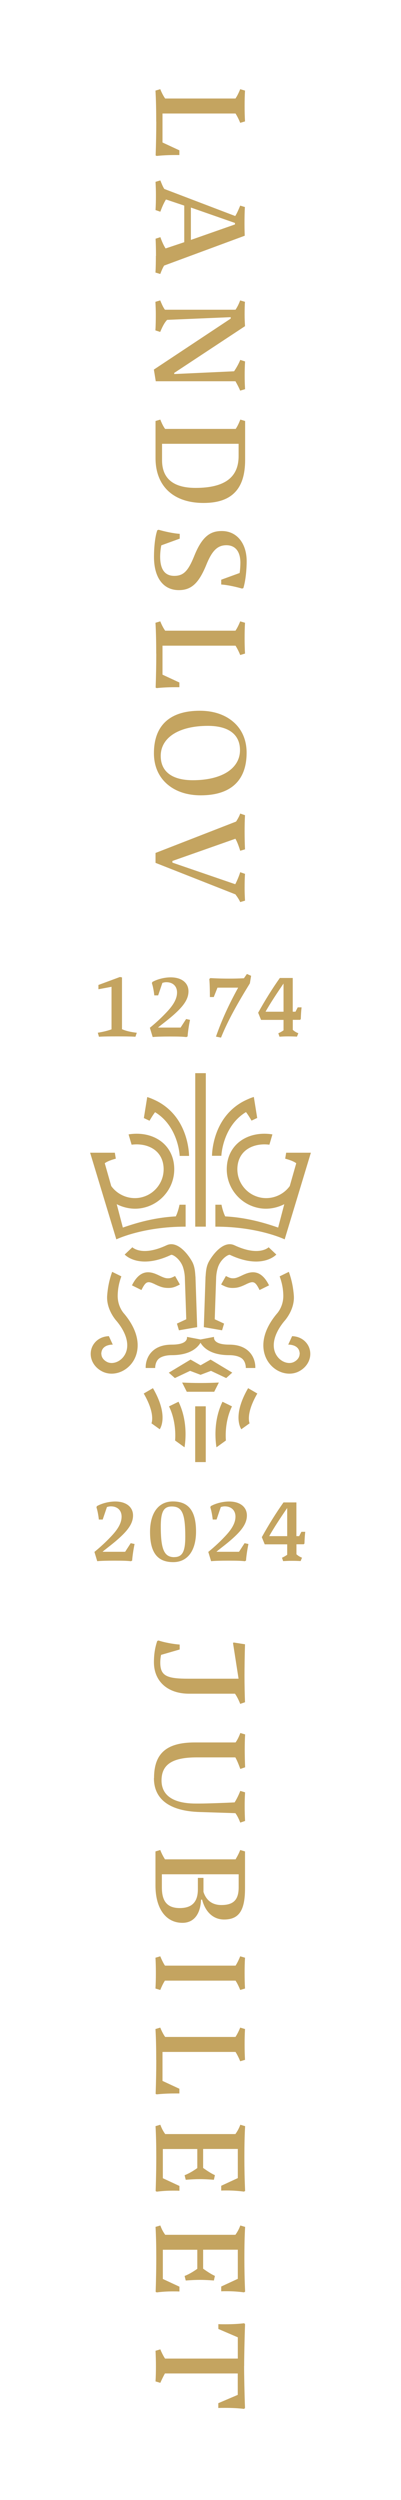 <?xml version="1.0" encoding="UTF-8"?><svg id="Layer_1" xmlns="http://www.w3.org/2000/svg" viewBox="0 0 70.08 436.52"><defs><style>.cls-1{fill:#c4a460;}</style></defs><path class="cls-1" d="m26.9,290.24c0,3.33,2.4,5.49,6.12,5.49h8.06v.02c.35.51.65,1.12.9,1.76l.84-.29c-.05-1.1-.09-3.21-.09-4.47,0-1.43.03-3.73.09-5.65l-1.98-.31-.12.08.97,6.24h-8.77c-1.72,0-3.02-.09-3.83-.51-.76-.4-1.08-1.08-1.08-2.29,0-.47.05-.94.14-1.34v-.03s.04,0,.04,0l3.21-.93v-.86c-1.14-.08-2.78-.39-3.69-.71l-.23.08c-.39,1.14-.58,2.33-.58,3.72Z"/><path class="cls-1" d="m26.9,310.48c0,3.7,2.76,5.75,7.99,5.91l6.26.2v.02c.37.49.65,1.15.84,1.63l.84-.29c-.04-.78-.07-1.63-.07-2.58,0-.83.02-1.51.07-2.42l-.84-.25c-.21.57-.61,1.42-.98,1.99v.02s-.04,0-.04,0c-1.31.07-4.79.2-6.12.2h-.61c-4.97,0-6.01-2.19-6.01-4.03,0-2.79,1.89-4.03,6.13-4.03h6.78v.03c.33.57.61,1.32.83,1.92l.03.07.84-.29c-.04-.89-.07-2.16-.07-3.05,0-.98.02-1.81.07-2.69l-.84-.25c-.11.3-.43,1.11-.82,1.63v.02h-7.15c-4.92,0-7.11,1.91-7.11,6.21Z"/><path class="cls-1" d="m35.13,331.74v-.05h.2v.04c.59,2.18,1.99,3.43,3.83,3.43,2.6,0,3.66-1.57,3.66-5.42v-6.47l-.84-.25c-.21.55-.48,1.07-.8,1.61v.02h-12.36v-.02c-.34-.54-.6-1.06-.81-1.61l-.84.25v5.95c0,4.02,1.81,6.52,4.72,6.52,1.95,0,3.13-1.46,3.24-4Zm-6.84-2.16v-2.32h13.42v2.28c0,2.17-.9,3.09-3.02,3.09-1.98,0-2.79-1.24-3.13-2.29v-.02s0-2.43,0-2.43h-.98v2c0,2.2-1.03,3.27-3.16,3.27s-3.13-1.11-3.13-3.58Z"/><path class="cls-1" d="m27.24,344.52c0,.96-.02,1.79-.07,2.69l.84.25c.14-.35.47-1.11.8-1.61v-.02h12.36v.02c.34.49.67,1.26.81,1.61l.84-.25c-.05-.9-.07-1.73-.07-2.69s.02-1.81.07-2.69l-.84-.25c-.14.35-.47,1.11-.8,1.61v.02h-12.36v-.02c-.34-.5-.67-1.27-.81-1.61l-.84.25c.05.87.07,1.7.07,2.69Z"/><path class="cls-1" d="m27.31,359.71c0,1.87-.04,3.85-.11,5.89l.18.09c.92-.1,2-.16,3.21-.16h.76v-.82l-2.95-1.37v-5.06h12.77v.02c.37.58.66,1.24.81,1.61l.84-.25c-.05-.9-.07-1.73-.07-2.69s.02-1.81.07-2.69l-.84-.25c-.17.42-.5,1.15-.82,1.61v.02h-12.31v-.02c-.39-.55-.69-1.23-.84-1.61l-.84.25c.09,1.54.13,3.31.13,5.41Z"/><path class="cls-1" d="m27.31,376.65c0,1.29-.02,3.37-.11,5.92l.19.11c.94-.12,1.8-.18,2.87-.18.41,0,.72,0,1.1.02v-.84l-2.9-1.35v-5.1h6.02v3.34h-.02c-.85.6-1.49.95-2.2,1.24l.2.79c.99-.07,1.71-.11,2.46-.11s1.52.04,2.46.11l.18-.8c-.59-.28-1.12-.6-2.04-1.25h-.02v-3.33h6.06v5.1h-.03s-2.87,1.33-2.87,1.33v.84c.32-.02.59-.02.94-.02,1.02,0,1.96.06,3.05.2l.19-.13c-.09-1.91-.13-3.89-.13-5.89,0-2.1.04-3.87.13-5.41l-.84-.25c-.21.57-.48,1.1-.85,1.61l-.02.02h-12.27v-.02c-.44-.61-.66-1.13-.84-1.61l-.84.25c.09,1.54.13,3.31.13,5.41Z"/><path class="cls-1" d="m27.31,394.24c0,1.29-.02,3.37-.11,5.92l.19.11c.94-.12,1.8-.18,2.87-.18.41,0,.72,0,1.1.02v-.84l-2.9-1.35v-5.1h6.02v3.34h-.02c-.85.6-1.49.95-2.2,1.24l.2.79c.95-.07,1.7-.11,2.46-.11s1.53.04,2.46.11l.18-.8c-.59-.28-1.12-.6-2.04-1.25h-.02v-3.33h6.06v5.1h-.03s-2.87,1.33-2.87,1.33v.84c.32-.02.59-.02.94-.02,1.02,0,1.96.06,3.05.2l.19-.13c-.09-1.91-.13-3.89-.13-5.89,0-2.1.04-3.87.13-5.41l-.84-.25c-.21.57-.48,1.1-.85,1.61l-.02.02h-12.27v-.02c-.44-.61-.66-1.13-.84-1.61l-.84.25c.09,1.54.13,3.31.13,5.41Z"/><path class="cls-1" d="m42.67,413.12c0-1.44.07-5.01.16-7.3l-.15-.17c-.98.12-2.07.18-3.31.18-.41,0-.8,0-1.21-.02v.84l3.4,1.46v3.71h-12.73v-.02c-.36-.55-.66-1.21-.81-1.59l-.84.25c.04.86.07,1.73.07,2.73,0,.91-.02,1.77-.07,2.62l.84.25c.25-.57.51-1.11.79-1.61v-.03h12.74v3.75h-.03s-3.37,1.44-3.37,1.44v.84c.41-.02.8-.02,1.21-.02,1.24,0,2.33.06,3.31.18l.15-.17c-.09-2.28-.16-5.87-.16-7.32Z"/><path class="cls-1" d="m22.84,269.45l-.97,1.5h-3.91v-.04c.28-.23.58-.47.9-.72.54-.42,1.15-.9,1.75-1.43,1.58-1.4,2.64-2.65,2.64-4.15s-1.22-2.44-3.11-2.44c-1.09,0-2.34.32-3.19.8h-.02s-.07.23-.07.23v.02c.18.5.34,1.41.41,2.06v.04h.68l.74-2.18c.18-.06.4-.12.7-.12,1.13,0,1.86.7,1.86,1.79,0,1.37-.99,2.58-1.96,3.59-1.01,1.07-2.06,1.98-2.76,2.55l-.03.02.49,1.62h.04c.6-.06,1.63-.09,2.98-.09,1.67,0,2.27.03,2.86.1h.02s.21-.12.21-.12v-.03c.03-.6.21-1.86.41-2.81v-.05s-.65-.14-.65-.14h-.03Z"/><path class="cls-1" d="m30.21,262.16c-2.5,0-3.99,1.99-3.99,5.33,0,3.59,1.29,5.27,4.05,5.27,2.5,0,3.99-1.99,3.99-5.33,0-3.59-1.29-5.27-4.05-5.27Zm.25,9.73c-1.76,0-2.36-1.34-2.36-5.33,0-2.6.5-3.52,1.92-3.52,1.81,0,2.36,1.24,2.36,5.31,0,2.57-.52,3.53-1.92,3.53Z"/><path class="cls-1" d="m42.74,269.45l-.97,1.5h-3.91v-.04c.28-.23.58-.47.9-.72.54-.42,1.15-.9,1.75-1.43,1.58-1.4,2.64-2.65,2.64-4.15s-1.22-2.44-3.11-2.44c-1.09,0-2.34.32-3.19.8h-.02s-.07.23-.07.23v.02c.18.5.34,1.41.41,2.06v.04h.68l.74-2.18c.18-.06.4-.12.7-.12,1.13,0,1.86.7,1.86,1.79,0,1.37-.99,2.58-1.96,3.59-1.01,1.07-2.06,1.98-2.76,2.55l-.03.02.49,1.62h.04c.6-.06,1.63-.09,2.98-.09,1.67,0,2.27.03,2.86.1h.02s.21-.12.21-.12v-.03c.03-.6.21-1.86.41-2.81v-.05s-.65-.14-.65-.14h-.03Z"/><path class="cls-1" d="m52.66,267.48l-.38.74h-.48v-5.89h-2.25l-.02.02c-1.27,1.79-2.58,3.88-3.77,6.04v.02s.5,1.24.5,1.24h3.93v1.82c-.38.27-.64.39-.87.5l-.04.02.2.59h.04c.53-.03.85-.05,1.46-.05.57,0,.95.01,1.52.04h.04s.24-.59.24-.59l-.05-.02c-.28-.11-.55-.25-.92-.57v-1.75h1.27l.13-.13v-.02c.02-.68.06-1.4.13-1.97v-.06s-.67,0-.67,0Zm-2.47-4.16v4.9h-3.14c.8-1.45,2.16-3.48,3.13-4.9h.01Z"/><path class="cls-1" d="m21.32,179.7v-9.04l-.36-.07h-.01s-3.72,1.38-3.72,1.38h-.03v.76l2.29-.43v7.43c-.83.3-1.73.48-2.34.58h-.06s.19.67.19.67v.04s.05,0,.05,0c.87-.06,2.23-.06,3.13-.06.97,0,2.29,0,3.17.06h.04s.24-.7.24-.7h-.06c-1.01-.12-1.86-.32-2.52-.61Z"/><path class="cls-1" d="m32.53,177.92l-.97,1.5h-3.91v-.04c.28-.23.58-.46.9-.71.54-.42,1.15-.9,1.75-1.43,1.58-1.4,2.64-2.65,2.64-4.15s-1.22-2.44-3.11-2.44c-1.09,0-2.34.32-3.19.8h-.02s-.07.23-.07.23v.02c.18.5.34,1.41.41,2.06v.04h.68l.74-2.18c.18-.06.4-.12.7-.12,1.13,0,1.86.7,1.86,1.79,0,1.37-.99,2.58-1.96,3.59-1.01,1.07-2.06,1.98-2.76,2.55l-.03.02.49,1.62h.04c.6-.06,1.63-.09,2.98-.09,1.67,0,2.27.03,2.86.1h.02s.21-.12.21-.12v-.03c.03-.6.21-1.86.41-2.81v-.05s-.65-.14-.65-.14h-.03Z"/><path class="cls-1" d="m43.15,170.06l-.52.75c-.91.04-1.64.06-2.49.06-.67,0-1.74,0-3.36-.09h-.02s-.18.16-.18.16v.03c.08.81.1,2.28.1,3.07v.05h.68l.65-1.64h3.61c-1.69,3.07-2.88,5.7-3.86,8.5l-.02.05.85.17h.04s.01-.03.01-.03c1.24-3.06,2.91-5.99,5.03-9.44l.21-1.28v-.04s-.7-.31-.7-.31l-.04-.02Z"/><path class="cls-1" d="m52.02,175.91l-.38.74h-.48v-5.89h-2.25l-.02.02c-1.27,1.79-2.58,3.88-3.77,6.04v.02s.5,1.24.5,1.24h3.93v1.82c-.38.27-.64.39-.87.5l-.04.02.2.59h.04c.53-.03.85-.05,1.46-.05.57,0,.95.01,1.52.04h.04s.24-.59.24-.59l-.05-.02c-.28-.11-.55-.25-.92-.57v-1.75h1.27l.13-.13v-.02c.02-.68.06-1.4.13-1.97v-.06s-.67,0-.67,0Zm-2.47-4.16v4.9h-3.14c.8-1.45,2.16-3.48,3.13-4.9h.01Z"/><path class="cls-1" d="m27.31,21.25c0,1.87-.04,3.85-.11,5.89l.18.09c.92-.1,2-.16,3.21-.16h.76v-.82l-2.95-1.37v-5.06h12.77v.02c.37.58.66,1.24.81,1.61l.84-.25c-.05-.9-.07-1.73-.07-2.69s.02-1.81.07-2.69l-.84-.25c-.17.42-.49,1.15-.82,1.61v.02h-12.31v-.02c-.39-.55-.69-1.23-.84-1.61l-.84.25c.09,1.54.13,3.31.13,5.41Z"/><path class="cls-1" d="m27.24,44.66c0,1.02-.02,2.11-.07,2.93l.84.25c.02-.06.05-.12.07-.18.15-.39.33-.83.59-1.27h0s.02-.02.02-.02l14.08-5.21c-.01-.32-.04-1.1-.04-2.08,0-1.1.02-2.19.07-2.93l-.82-.25c-.05.11-.09.22-.14.33-.2.47-.43,1.01-.7,1.44l-.02.04h-.04s-12.37-4.72-12.37-4.72h0c-.28-.45-.46-.93-.63-1.35l-.06-.14-.84.25c.04.83.07,1.4.07,2.35s-.02,1.73-.07,2.58l.84.29c.24-.65.54-1.4.96-2.1l.02-.03h.04s3.16,1.06,3.16,1.06v6.4h-.03s-3.23,1.08-3.23,1.08l-.02-.03c-.39-.61-.7-1.39-.89-1.94l-.84.27c.04.79.07,1.94.07,3.02Zm6.11-8.42l.07.02,7.64,2.67v.27h-.03s-7.67,2.69-7.67,2.69v-5.65Z"/><path class="cls-1" d="m42.83,67.94c-.05-.89-.07-1.58-.07-2.37,0-.84.02-1.58.07-2.46l-.84-.27c-.28.68-.63,1.32-1.07,1.97v.02s-.04,0-.04,0l-10.43.48v-.21h.02s12.35-8.15,12.35-8.15c-.04-.79-.07-1.2-.07-2.04s.02-1.67.06-2.21l-.84-.25c-.21.58-.5,1.17-.8,1.61l-.02.02h-12.34v-.02c-.33-.44-.59-1.09-.81-1.61l-.84.25c.04.82.07,1.57.07,2.15,0,1-.02,2.03-.07,2.84l.84.27c.27-.65.67-1.55,1.19-2.09h.01s.02-.02.02-.02l11.1-.47v.24l-.02.02-13.41,8.89.33,2.04h13.94v.03c.33.57.62,1.14.81,1.61l.84-.25Z"/><path class="cls-1" d="m27.18,79.99c0,4.9,3.14,7.83,8.39,7.83,2.59,0,4.43-.66,5.63-2.01,1.1-1.24,1.64-3.04,1.64-5.5v-6.8l-.84-.25c-.28.71-.55,1.26-.8,1.61v.02h-12.36v-.02c-.34-.46-.64-1.13-.82-1.61l-.84.25v6.49Zm14.52-2.5v2.14c0,3.74-2.46,5.56-7.52,5.56-3.89,0-5.86-1.63-5.86-4.84v-2.86h13.38Z"/><path class="cls-1" d="m36.06,98.61c1.01-2.48,1.96-3.41,3.51-3.41s2.44,1.09,2.44,3.07c0,.47-.04,1.2-.13,1.76v.03s-.03,0-.03,0l-3.19,1.16v.84c1.15.07,2.67.43,3.64.71l.23-.08c.4-1.28.58-3.27.58-4.69,0-3.16-1.74-5.28-4.34-5.28-1.84,0-3.36.73-4.79,4.27-1.09,2.73-1.91,3.56-3.53,3.56s-2.46-1.1-2.46-3.36c0-.51.06-1.31.2-1.95v-.03s.03,0,.03,0l3.19-1.16v-.84c-1.14-.07-2.64-.41-3.69-.71l-.23.08c-.42,1.16-.58,3.17-.58,4.66,0,3.63,1.62,5.8,4.34,5.8,2.2,0,3.5-1.21,4.82-4.45Z"/><path class="cls-1" d="m27.31,114.17c0,1.87-.04,3.85-.11,5.89l.18.09c.92-.1,2-.16,3.21-.16h.76v-.82l-2.95-1.37v-5.06h12.77v.02c.37.58.66,1.24.81,1.61l.84-.25c-.05-.9-.07-1.73-.07-2.69s.02-1.81.07-2.69l-.84-.25c-.17.42-.49,1.15-.82,1.61v.02h-12.31v-.02c-.39-.55-.69-1.23-.84-1.61l-.84.25c.09,1.54.13,3.31.13,5.41Z"/><path class="cls-1" d="m35.07,138.87c5.25,0,8.03-2.57,8.03-7.44,0-2.21-.8-4.08-2.33-5.39-1.47-1.27-3.49-1.94-5.84-1.94-5.25,0-8.03,2.57-8.03,7.42,0,2.22.8,4.09,2.33,5.41,1.47,1.27,3.49,1.94,5.84,1.94Zm-6.98-6.88c0-1.59.79-2.93,2.27-3.86,1.46-.91,3.52-1.39,5.97-1.39,3.62,0,5.61,1.5,5.61,4.24,0,1.59-.79,2.93-2.27,3.86-1.46.91-3.52,1.39-5.97,1.39-3.62,0-5.61-1.5-5.61-4.24Z"/><path class="cls-1" d="m41.16,156.19c.36.48.63.9.82,1.32l.84-.25c-.04-.82-.07-1.27-.07-2.24,0-.86.02-1.77.07-2.44l-.84-.29c-.2.66-.54,1.47-.84,2.05l-.02.04h-.04s-10.95-3.76-10.95-3.76v-.3h.03s10.98-3.87,10.98-3.87l.02.04c.31.52.59,1.33.82,2.06l.84-.25c-.04-.81-.07-1.97-.07-3.05s.02-2.11.07-2.91l-.84-.29c-.13.38-.38.88-.71,1.38h0s-.01.02-.01.02l-14.08,5.48v1.73l13.98,5.51h0Z"/><path class="cls-1" d="m42.98,194.18c-4,2.44-4.29,7.41-4.29,7.63h-1.64c0-.19.03-3.15,1.72-5.94.72-1.18,1.74-2.33,3.18-3.23.41-.26.86-.49,1.34-.7l.44-.19s.2-.07.3-.11c.1-.03.33-.11.33-.11l.14.87.45,2.8-.99.47c-.26-.44-.62-1.04-.97-1.49Z"/><path class="cls-1" d="m44.62,238.86c.01-.16.07-1.62-1.02-2.78-.81-.86-2-1.3-3.54-1.3-2.98,0-2.64-1.29-2.66-1.35l-2.36.45-2.36-.45c-.02.05.32,1.35-2.66,1.35-1.54,0-2.73.44-3.54,1.3-1.09,1.16-1.03,2.62-1.02,2.78h1.66s-.03-.94.54-1.53c.45-.47,1.36-.71,2.36-.71,3.3,0,4.56-1.39,5.02-2.17.46.79,1.72,2.17,5.02,2.17,1,0,1.91.24,2.36.71.57.59.54,1.53.54,1.53h1.66Z"/><rect class="cls-1" x="34.12" y="187.38" width="1.85" height="26.8"/><path class="cls-1" d="m31.83,241.4l.81,1.61h4.8l.81-1.61c-1.02.05-2.1.08-3.22.08-1.12,0-2.19-.03-3.21-.08Z"/><path class="cls-1" d="m27.07,224.24c.57.27,1.22.58,1.96.63,1.06.08,1.54-.14,2.41-.59l-.84-1.48c-.66.34-.93.43-1.43.39-.4-.03-.84-.24-1.31-.46-1.2-.57-3.21-1.52-4.8,1.7l1.66.82c.78-1.59,1.11-1.6,2.34-1.02Z"/><path class="cls-1" d="m29.54,245.57c1.06,2.17,1.17,4.55,1.06,5.95l1.65,1.19c.2-1.22.55-4.68-1.05-7.96l-1.66.81Z"/><path class="cls-1" d="m25.12,243.32c1.83,3.16,1.51,4.78,1.35,5.2l1.45,1.04c.35-.56,1.35-2.8-1.19-7.18l-1.6.93Z"/><rect class="cls-1" x="34.11" y="245.55" width="1.85" height="9.74"/><path class="cls-1" d="m27.11,194.2c4,2.44,4.29,7.41,4.29,7.63h1.64c0-.19-.03-3.15-1.72-5.94-.72-1.18-1.74-2.33-3.18-3.23-.41-.26-.86-.49-1.34-.7l-.44-.19s-.2-.07-.3-.11c-.1-.03-.33-.11-.33-.11l-.14.87-.45,2.8.99.47c.26-.44.62-1.04.97-1.49Z"/><path class="cls-1" d="m32.44,214.18h0s0,0,0,0v-3.83h-1.07s-.21,1.16-.65,2.04c-4.28.22-7.77,1.45-9.25,1.95l-1.07-4.08c1.28.65,2.76.94,4.22.71,1.82-.29,3.42-1.27,4.51-2.76,1.09-1.49,1.52-3.32,1.24-5.14-.28-1.81-1.29-3.3-2.84-4.19-1.41-.82-3.21-1.11-5.06-.81l.37,1.27h0l.16.53c1.34-.17,2.61.05,3.6.62,1.17.67,1.86,1.8,1.98,3.23.08.97-.11,1.95-.57,2.8-.77,1.43-2.11,2.37-3.68,2.62-1.87.29-3.78-.51-4.89-2.05l-1.13-3.98c.57-.46,1.93-.8,1.93-.8l-.17-1.04h-4.32l4.58,15.13s4.61-2.23,12.11-2.22Z"/><path class="cls-1" d="m17.72,236.41c0,.48.28,1.01.94,1.37.87.47,2.1.12,2.86-.81,1.27-1.55.83-3.92-1.12-6.28,0,0-1.87-1.97-1.67-4.51.09-1.15.3-2.52.87-4.11l1.61.79c-.48,1.3-.62,2.39-.64,3.28-.05,2.02,1.09,3.2,1.18,3.3,3.09,3.73,2.64,6.94,1.19,8.71-.9,1.1-2.18,1.7-3.43,1.7-.61,0-1.21-.14-1.75-.44-1.56-.85-2.27-2.52-1.73-4.05.38-1.06,1.43-2.01,3-2.06l.68,1.48s-1.82-.08-1.99,1.4c0,0-.02.1-.02.23Z"/><path class="cls-1" d="m52.36,236.41c0,.48-.28,1.01-.94,1.37-.87.47-2.1.12-2.86-.81-1.27-1.55-.83-3.92,1.12-6.28,0,0,1.87-1.97,1.67-4.51-.09-1.15-.3-2.52-.87-4.11l-1.61.79c.48,1.3.62,2.39.64,3.28.05,2.02-1.09,3.2-1.18,3.3-3.09,3.73-2.64,6.94-1.19,8.71.9,1.1,2.18,1.7,3.43,1.7.61,0,1.21-.14,1.75-.44,1.56-.85,2.27-2.52,1.73-4.05-.38-1.06-1.43-2.01-3-2.06l-.68,1.48s1.82-.08,1.99,1.4c0,0,.02.1.02.23Z"/><path class="cls-1" d="m43.01,224.24c-.57.27-1.22.58-1.96.63-1.06.08-1.54-.14-2.41-.59l.84-1.48c.66.34.93.43,1.43.39.4-.03.84-.24,1.31-.46,1.2-.57,3.21-1.52,4.8,1.7l-1.66.82c-.78-1.59-1.11-1.6-2.34-1.02Z"/><path class="cls-1" d="m40.54,245.57c-1.06,2.17-1.17,4.55-1.06,5.95l-1.65,1.19c-.2-1.22-.55-4.68,1.05-7.96l1.66.81Z"/><path class="cls-1" d="m44.97,243.32c-1.83,3.16-1.51,4.78-1.35,5.2l-1.45,1.04c-.35-.56-1.35-2.8,1.19-7.18l1.6.93Z"/><path class="cls-1" d="m37.64,214.18h0s0,0,0,0v-1.85s0-1.98,0-1.98h1.07s.21,1.16.65,2.04c4.28.22,7.77,1.45,9.25,1.95l1.07-4.08c-1.28.65-2.76.94-4.22.71-1.82-.29-3.42-1.27-4.51-2.76s-1.52-3.32-1.24-5.14c.28-1.81,1.29-3.3,2.84-4.19,1.41-.82,3.21-1.11,5.06-.81l-.37,1.27h0l-.16.53c-1.34-.17-2.61.05-3.6.62-1.17.67-1.86,1.8-1.98,3.23-.08.97.11,1.95.57,2.8.77,1.43,2.11,2.37,3.68,2.62,1.87.29,3.78-.51,4.89-2.05l1.13-3.98c-.57-.46-1.93-.8-1.93-.8l.17-1.04h4.32s-4.58,15.13-4.58,15.13c0,0-4.61-2.23-12.11-2.22Z"/><polygon class="cls-1" points="35.05 238.39 33.3 237.39 29.5 239.68 30.56 240.62 33.22 239.36 35.05 240.05 36.87 239.36 39.53 240.62 40.59 239.67 36.8 237.39 35.05 238.39"/><path class="cls-1" d="m34.15,222.88c-.05-.8-.11-1.76-.58-2.61-.81-1.45-2.66-3.69-4.46-2.84-4.25,1.99-5.91.41-5.98.35l-1.34,1.27c.1.11,2.55,2.66,8.1.06.27-.13,1.55.67,2.06,2.06.19.53.31,1.16.35,1.8l.16,4.66h0l.09,2.72-1.63.76.35,1.17,3.19-.55-.3-8.85Z"/><path class="cls-1" d="m35.93,222.88c.05-.8.11-1.76.58-2.61.81-1.45,2.66-3.69,4.46-2.84,4.25,1.99,5.91.41,5.98.35l1.34,1.27c-.1.11-2.55,2.66-8.1.06-.27-.13-1.55.67-2.06,2.06-.19.53-.31,1.16-.35,1.8l-.16,4.66h0l-.09,2.72,1.63.76-.35,1.17-3.19-.55.3-8.85Z"/></svg>